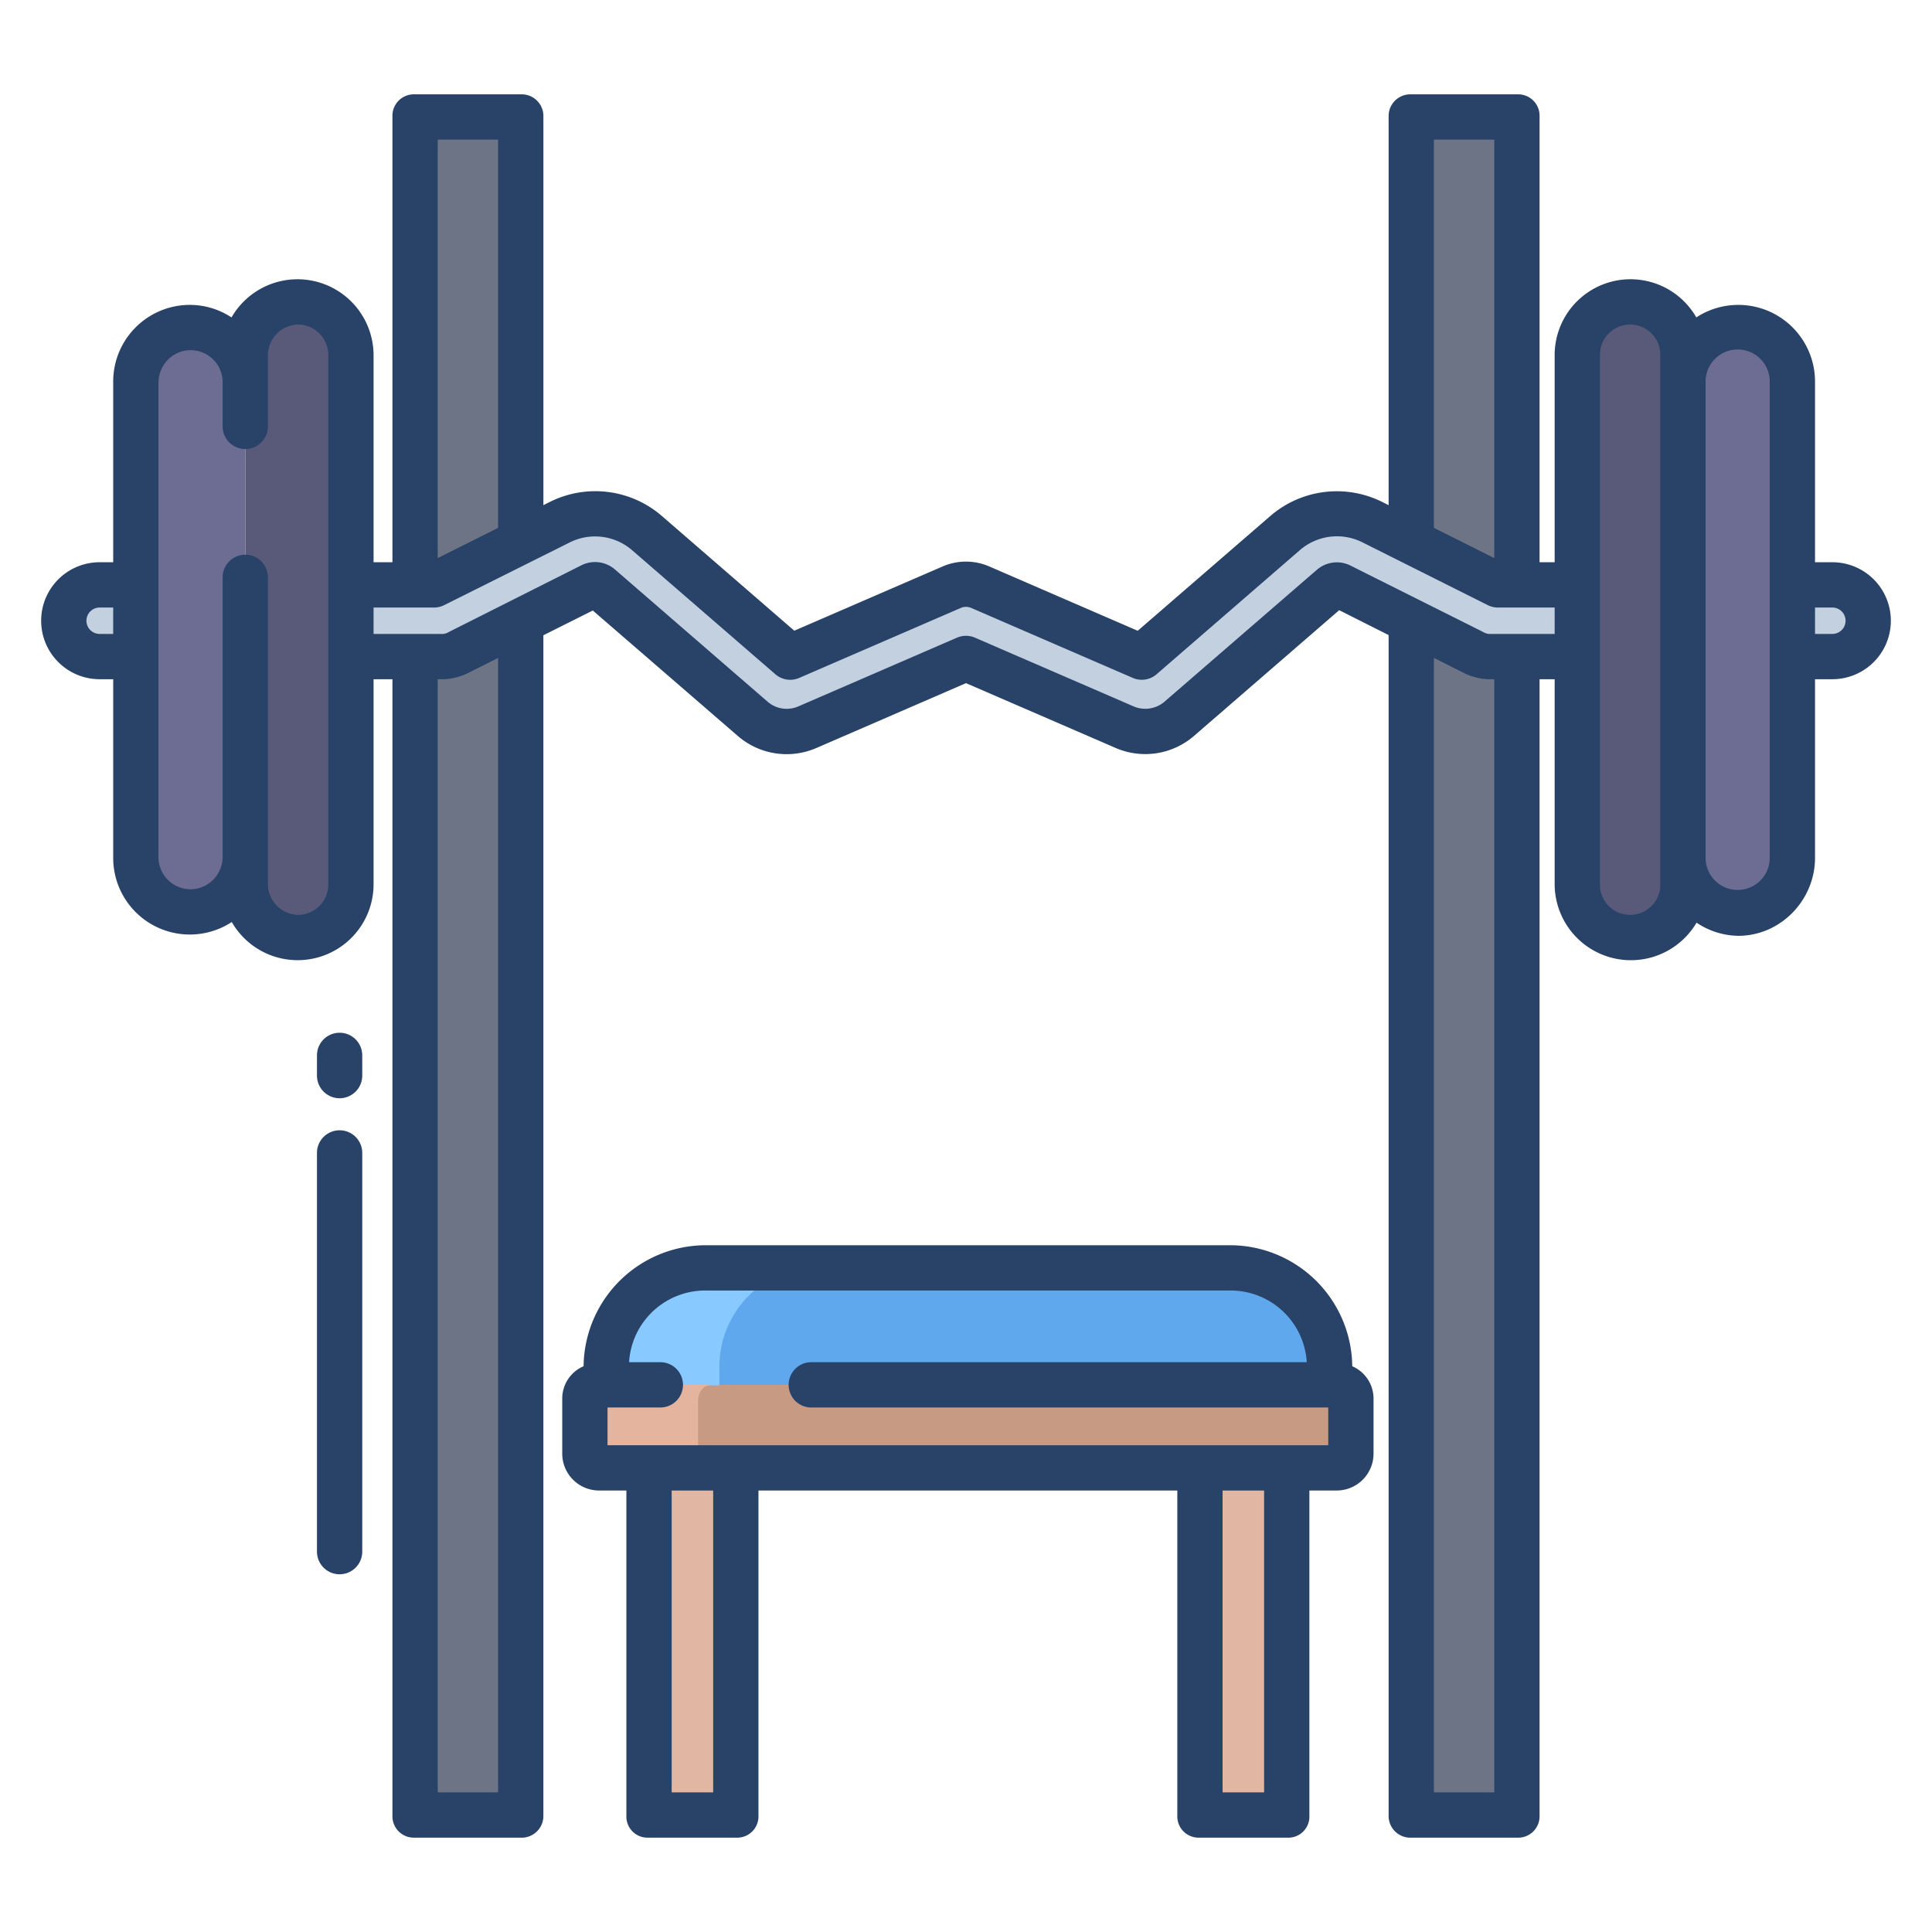 <svg id="Layer_1" height="512" viewBox="0 0 512 512" width="512" xmlns="http://www.w3.org/2000/svg" data-name="Layer 1"><path d="m431.84 80.01a13.751 13.751 0 0 0 -9.89 4.19 14.054 14.054 0 0 0 -3.95 10.12v139.82a14 14 0 1 0 28 0v-139.82a14.18 14.18 0 0 0 -14.16-14.31z" fill="#59597a"/><path d="m374 31h28v450h-28z" fill="#6d7486"/><path d="m110 31h28v450h-28z" fill="#6d7486"/><path d="m88.95 84.2a13.7 13.7 0 0 0 -9.875-4.19 14.1 14.1 0 0 0 -14.075 14.31v139.82a14 14 0 1 0 28 0v-139.82a14.134 14.134 0 0 0 -4.05-10.12z" fill="#59597a"/><path d="m460.655 86.8a14.676 14.676 0 0 0 -10.3 4.19 14.423 14.423 0 0 0 -4.355 10.13v126.22a14.5 14.5 0 0 0 29 0v-126.22a14.346 14.346 0 0 0 -14.345-14.32z" fill="#6d6d93"/><path d="m60.635 90.99a14.457 14.457 0 0 0 -24.635 10.13v126.22a14.5 14.5 0 0 0 29 0v-126.22a14.43 14.43 0 0 0 -4.365-10.13z" fill="#6d6d93"/><path d="m485.59 154.82a9.41 9.41 0 0 1 0 18.82h-10.66v-18.82z" fill="#c3d0e0"/><path d="m36.02 154.82v18.82h-9.61a9.41 9.41 0 0 1 0-18.82z" fill="#c3d0e0"/><path d="m396.78 154.82-33.08-16.48a20.985 20.985 0 0 0 -23.16 2.93l-37.96 32.87-42.81-18.54a9.5 9.5 0 0 0 -7.54 0l-42.81 18.54-37.96-32.87a20.985 20.985 0 0 0 -23.16-2.93l-33.08 16.48h-21.94v18.82h24.17a9.514 9.514 0 0 0 4.22-.99l35.08-17.47a2.084 2.084 0 0 1 2.31.29l40.46 35.04a13.735 13.735 0 0 0 14.39 2.21l42.09-18.23 42.09 18.23a13.72 13.72 0 0 0 14.39-2.21l40.46-35.04a2.084 2.084 0 0 1 2.31-.29l35.08 17.47a9.514 9.514 0 0 0 4.22.99h23.12v-18.82z" fill="#c3d0e0"/><path d="m352.37 362.17v4.97h-191.72v-4.97a26.569 26.569 0 0 1 26.56-26.58h138.6a26.569 26.569 0 0 1 26.56 26.58z" fill="#5fa8ed"/><path d="m341.36 387.74v93.41h-23.64v-93.41-.44h23.64z" fill="#e1b7a3"/><path d="m195.3 387.74v93.41h-23.64v-93.41-.44h23.64z" fill="#e1b7a3"/><path d="m354.585 367h-195.975c-2.25 0-3.61 1.97-3.61 4.22v14.01a3.451 3.451 0 0 0 3.61 3.77h195.8a3.436 3.436 0 0 0 3.59-3.77v-14.01c0-2.25-1.165-4.22-3.415-4.22z" fill="#c79a83"/><path d="m217.21 335.59h-30a26.569 26.569 0 0 0 -26.56 26.58v4.97h30v-4.97a26.569 26.569 0 0 1 26.56-26.58z" fill="#88c9ff"/><path d="m185 385.23v-14.01c0-2.25 1.36-4.22 3.61-4.22h-30c-2.25 0-3.61 1.97-3.61 4.22v14.01a3.451 3.451 0 0 0 3.61 3.77h30a3.451 3.451 0 0 1 -3.61-3.77z" fill="#e5b49e"/><g fill="#284268"><path d="m317.722 487h23.634a5.578 5.578 0 0 0 5.644-5.848v-86.152h7.226a9.774 9.774 0 0 0 9.774-9.774v-14.633a9.324 9.324 0 0 0 -5.639-8.52 32.428 32.428 0 0 0 -32.555-32.073h-138.593a32.427 32.427 0 0 0 -32.555 32.062 9.316 9.316 0 0 0 -5.658 8.55v14.614a9.774 9.774 0 0 0 9.774 9.774h7.226v86.152a5.593 5.593 0 0 0 5.663 5.848h23.637a5.625 5.625 0 0 0 5.7-5.848v-86.152h111v86.152a5.641 5.641 0 0 0 5.722 5.848zm17.278-12h-11v-80h11zm-146 0h-11v-80h11zm-28-92v-10h14a6 6 0 0 0 0-12h-8.291a20.228 20.228 0 0 1 20.5-19h138.597a20.228 20.228 0 0 1 20.5 19h-131.306a6 6 0 0 0 0 12h137v10z"/><path d="m84 411.2a6 6 0 0 0 12 0v-105.663a6 6 0 0 0 -12 0z"/><path d="m90 291.046a6 6 0 0 0 6-6v-5.357a6 6 0 0 0 -12 0v5.357a6 6 0 0 0 6 6z"/><path d="m485.594 149h-4.594v-47.883a20.33 20.33 0 0 0 -31.458-17 20.1 20.1 0 0 0 -37.542 10.204v54.679h-4v-118.152a5.666 5.666 0 0 0 -5.753-5.848h-28.4a5.743 5.743 0 0 0 -5.847 5.848v103.026l-1.624-.813a26.965 26.965 0 0 0 -29.765 3.715l-35.105 30.386-39.352-17.055a15.526 15.526 0 0 0 -12.306-.007l-39.354 17.042-35.1-30.409a26.95 26.95 0 0 0 -29.768-3.671l-1.623.813v-103.027a5.743 5.743 0 0 0 -5.849-5.848h-28.4a5.666 5.666 0 0 0 -5.754 5.848v118.152h-5v-54.679a20.165 20.165 0 0 0 -37.645-10.2 20.1 20.1 0 0 0 -11.065-3.321 20.316 20.316 0 0 0 -20.29 20.317v47.883h-3.594a15.5 15.5 0 0 0 0 31h3.594v47.343a20.3 20.3 0 0 0 31.421 17 20.123 20.123 0 0 0 37.579-10.203v-54.14h5v301.152a5.666 5.666 0 0 0 5.753 5.848h28.4a5.743 5.743 0 0 0 5.847-5.848v-312.8l13.1-6.561 38.49 33.3a19.772 19.772 0 0 0 20.709 3.158l39.701-17.207 39.7 17.191a19.749 19.749 0 0 0 20.7-3.184l38.5-33.344 13.1 6.6v312.85a5.742 5.742 0 0 0 5.846 5.845h28.4a5.665 5.665 0 0 0 5.754-5.848v-301.152h4v54.14a20.2 20.2 0 0 0 37.607 10.373 20.191 20.191 0 0 0 11.05 3.487h.014c11.2 0 20.329-9.455 20.329-20.657v-47.343h4.594a15.5 15.5 0 0 0 0-31zm-455.594 19h-3.594a3.5 3.5 0 0 1 0-7h3.594zm57 66.14a8.06 8.06 0 0 1 -8.089 8.315 8.2 8.2 0 0 1 -7.911-8.312v-81.143a6 6 0 0 0 -12 0v73.939a8.657 8.657 0 0 1 -6.124 8.383 8.5 8.5 0 0 1 -10.876-7.979v-125.822a8.657 8.657 0 0 1 6.124-8.383 8.5 8.5 0 0 1 10.876 7.979v11.883a6 6 0 0 0 12 0v-18.682a8.2 8.2 0 0 1 7.911-8.312 8.058 8.058 0 0 1 8.089 8.315zm293-197.14h16v110.9l-16-8.016zm-264 0h16v102.886l-16 8.014zm16 438h-16v-295h1.448a15.747 15.747 0 0 0 6.9-1.8l7.652-3.835zm264 0h-16v-300.655l7.653 3.853a15.743 15.743 0 0 0 6.9 1.8h1.447zm16-307h-17.448a3.731 3.731 0 0 1 -1.55-.544l-35.073-17.556a8.079 8.079 0 0 0 -8.921 1.08l-40.458 35.02a7.846 7.846 0 0 1 -8.077 1.225l-42.088-18.235a6 6 0 0 0 -4.77 0l-42.087 18.228a7.715 7.715 0 0 1 -8.081-1.24l-40.457-35.047a8.081 8.081 0 0 0 -8.917-1.125l-35.073 17.65a3.731 3.731 0 0 1 -1.55.544h-18.45v-7h16.217a6.1 6.1 0 0 0 2.675-.72l33.081-16.523a15 15 0 0 1 16.56 2.067l37.956 32.867a6 6 0 0 0 6.313.965l42.818-18.548a3.48 3.48 0 0 1 2.762 0l42.818 18.544a6 6 0 0 0 6.313-.972l37.958-32.88a15.008 15.008 0 0 1 16.558-2.088l33.081 16.568a6.1 6.1 0 0 0 2.675.72h15.215zm28-66.883v133.023a8.006 8.006 0 1 1 -16 0v-139.819a8.006 8.006 0 1 1 16 0zm29 126.226a8.5 8.5 0 0 1 -17 0v-126.226a8.5 8.5 0 0 1 17 0zm16.594-59.343h-4.594v-7h4.594a3.5 3.5 0 0 1 0 7z"/></g></svg>